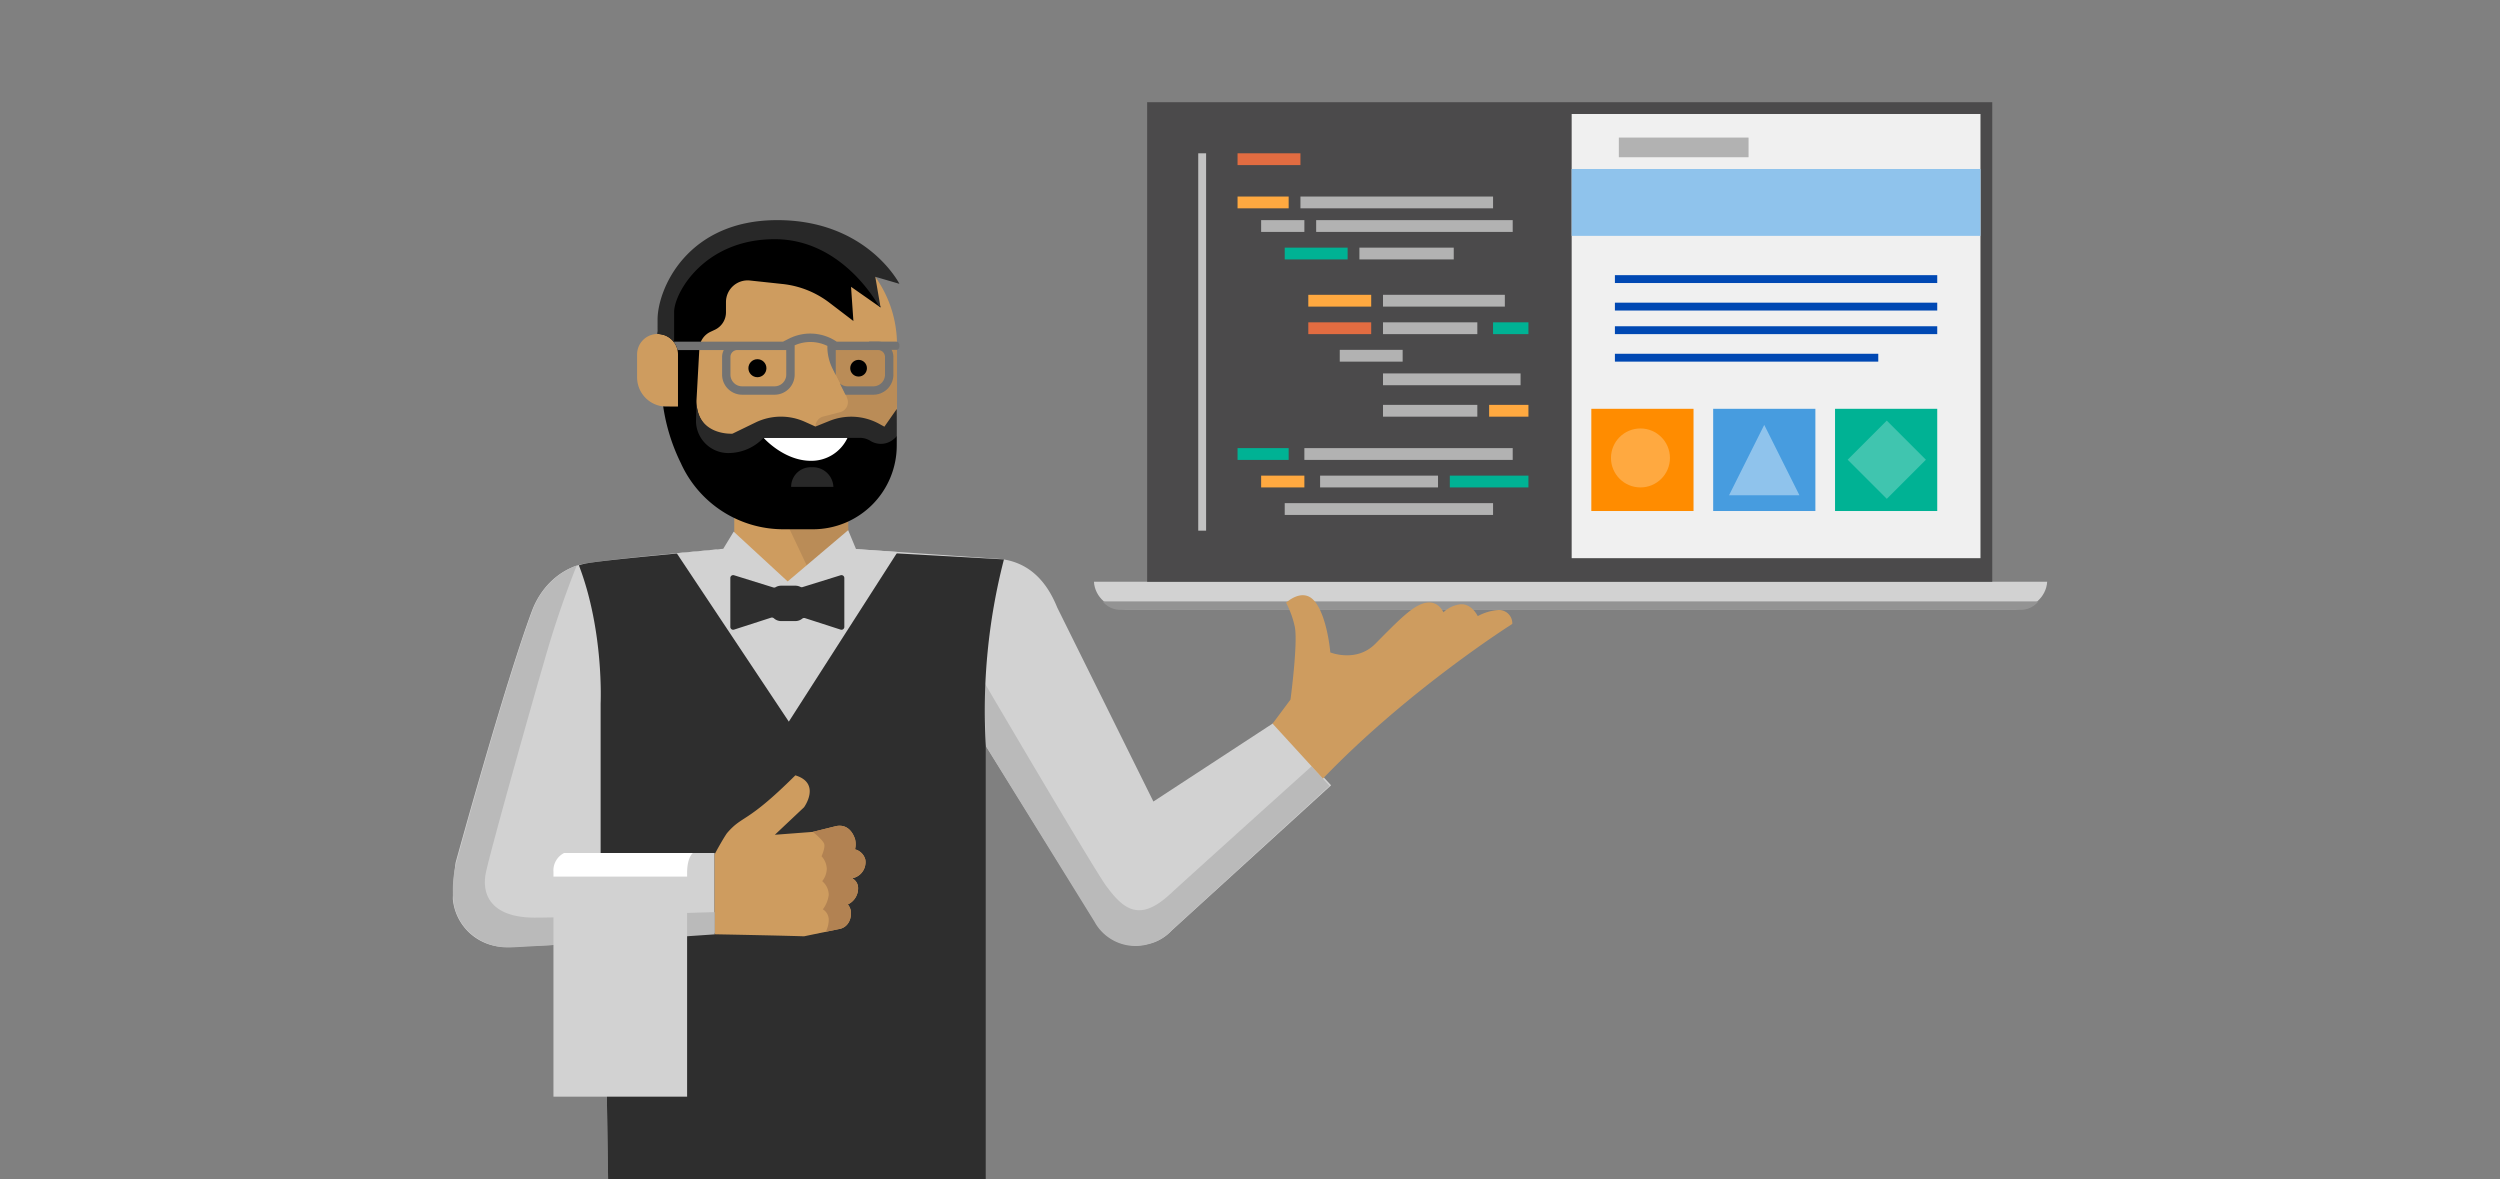 <svg xmlns="http://www.w3.org/2000/svg" xmlns:xlink="http://www.w3.org/1999/xlink" viewBox="0 0 636 300"><rect x="0" y="0" width="636" height="300" fill="#808080" stroke="none"/><defs><clipPath id="a"><rect x="399.833" y="29" width="104" height="113" fill="none"/></clipPath></defs><title>swimlane-butler-ide</title><path d="M278.3,148c.222,3.9,3.723,7,8.024,7H512.774c4.3,0,7.8-3.1,8.025-7Z" fill="#d2d2d2" fill-rule="evenodd"/><path d="M280.517,153a5.8,5.8,0,0,0,5.8,2H512.775a5.8,5.8,0,0,0,5.8-2Z" fill="#939393" fill-rule="evenodd"/><rect x="291.833" y="26" width="215" height="122" fill="#4b4a4b"/><rect x="314.833" y="39" width="16" height="3" fill="#e26c41"/><rect x="314.833" y="50" width="13" height="3" fill="#ffa940"/><rect x="320.833" y="56" width="11" height="3" fill="#b2b2b2"/><rect x="330.833" y="50" width="49" height="3" fill="#b2b2b2"/><rect x="334.833" y="56" width="50" height="3" fill="#b2b2b2"/><rect x="314.833" y="114" width="13" height="3" fill="#00b294"/><rect x="320.833" y="121" width="11" height="3" fill="#ffa940"/><rect x="331.833" y="114" width="53" height="3" fill="#b2b2b2"/><rect x="335.833" y="121" width="30" height="3" fill="#b2b2b2"/><rect x="326.833" y="63" width="16" height="3" fill="#00b294"/><rect x="345.833" y="63" width="24" height="3" fill="#b2b2b2"/><rect x="332.833" y="75" width="16" height="3" fill="#ffa940"/><rect x="351.833" y="75" width="31" height="3" fill="#b2b2b2"/><rect x="326.833" y="128" width="53" height="3" fill="#b2b2b2"/><rect x="332.833" y="82" width="16" height="3" fill="#e26c41"/><rect x="340.833" y="89" width="16" height="3" fill="#b2b2b2"/><rect x="351.833" y="82" width="24" height="3" fill="#b2b2b2"/><rect x="351.833" y="95" width="35" height="3" fill="#b2b2b2"/><rect x="351.833" y="103" width="24" height="3" fill="#b2b2b2"/><rect x="368.833" y="121" width="20" height="3" fill="#00b294"/><rect x="379.833" y="82" width="9" height="3" fill="#00b294"/><rect x="378.833" y="103" width="10" height="3" fill="#ffa940"/><rect x="399.833" y="29" width="104" height="113" fill="#f0f0f0"/><rect x="411.833" y="35" width="33" height="5" fill="#b2b2b2"/><rect x="410.833" y="70" width="82" height="2" fill="#0048b3"/><rect x="410.833" y="77" width="82" height="2" fill="#0048b3"/><rect x="410.833" y="83" width="82" height="2" fill="#0048b3"/><rect x="410.833" y="90" width="67" height="2" fill="#0048b3"/><rect x="466.833" y="104" width="26" height="26" fill="#00b294"/><rect x="472.963" y="109.917" width="14.072" height="14.072" transform="translate(57.89 373.665) rotate(-45)" fill="#40c5af"/><rect x="435.833" y="104" width="26" height="26" fill="#479cdf"/><polygon points="439.865 126 457.776 126 448.821 108.089 439.865 126" fill="#8fc3ec"/><g clip-path="url(#a)"><rect x="399.833" y="43" width="104" height="17" fill="#8fc3ec"/><rect x="404.833" y="104" width="26" height="26" fill="#ff8c00"/></g><line x1="305.833" y1="39" x2="305.833" y2="135" fill="none" stroke="#c2c2c2" stroke-miterlimit="10" stroke-width="2"/><circle cx="417.333" cy="116.5" r="7.5" fill="#ffa940"/><path d="M198.794,129.073c.018,0,.036.024.054.029-4.36-.318-8.445-2.188-12.049-4.257V149h26.988l1.237-23.585C215.833,124,198.794,129.073,198.794,129.073Z" fill="#ce9c5f"/><polygon points="215.799 126 196.776 126 208.155 150 215.799 150 215.799 126" fill="#ba8c57"/><path d="M324.022,183.9l-30.6,20.007-24.471-49.371c-2.875-7.139-7.532-11.53-14.481-12.34L216,139.557,201.458,154s-13.717-9.552-19.128-14.18c-12.329,1.035-30.15,2.854-33.872,3.618-5.72,1.171-10.763,5.632-13.139,11.975-6.807,18.157-19.421,64.056-19.421,64.056a76.542,76.542,0,0,0-.7,9.273,13.419,13.419,0,0,0,14.147,12.142c4.054-.225,19.823-.762,24.451-1.037L154.7,300h44.165l5.318-26.81L208.411,300H250.8V189.7l27.765,44.649a11.066,11.066,0,0,0,.711,1.144l.035.055h0a11.987,11.987,0,0,0,12.966,4.52,11.474,11.474,0,0,0,5.82-3.363l40.535-36.923Z" fill="#d2d2d2"/><path d="M279.155,235.638l.034.054h0a11.9,11.9,0,0,0,12.907,4.52,11.392,11.392,0,0,0,5.792-3.363l40.347-36.922-4.565-4.986c-13.938,12.55-31.537,28.417-36.07,32.585-7.792,7.168-11.843,3.74-16.207-2.181-3.076-4.175-31.089-51.888-31.089-51.888l.505,16.39,27.635,44.647a11.013,11.013,0,0,0,.708,1.145" fill="#bababa"/><path d="M381.09,155.2a12.961,12.961,0,0,0-5.153,1.543s-1.73-3.681-4.975-2.917a7.448,7.448,0,0,0-3.766,1.96s-1.776-4.59-7.051-1.373c-2.556,1.558-5.445,4.488-10.278,9.379-4.807,4.864-11.436,2.183-11.436,2.183s-.755-9.222-4.052-13.089c-3.009-3.53-7.194.443-7.194.443a24.538,24.538,0,0,1,2.208,6.1c.844,4.122-1.091,18.542-1.091,18.542l-4.558,6.12,12.806,13.988c21.873-22.757,48.179-39.35,48.179-39.35a3.39,3.39,0,0,0-3.639-3.531" fill="#ce9c5f"/><path d="M217.583,140.188l-16.645,15.618s-13.7-11.212-17.856-15.984c-12.612,1.129-30.557,2.812-34.172,3.557a13.3,13.3,0,0,0-1.639.434c6.4,16.677,5.528,35.1,5.528,35.1V217h29v20.329l-32.135,2.313-.617.227c1.987-.083,3.676-.162,4.752-.225L154.7,300h96.1V189.845a153.834,153.834,0,0,1,4.6-47.532" fill="#2e2e2e"/><polygon points="186.646 135.247 200.38 147.916 215.771 134.875 217.771 139.688 228.333 140.438 200.674 183.585 172.156 140.735 183.997 139.61 186.646 135.247" fill="#d2d2d2"/><path d="M220.127,218.646a3.674,3.674,0,0,0-2.608-2.568,5.557,5.557,0,0,0,0-2.618c-.736-2.206-2.306-3.792-4.816-3.3l-5.92,1.471-9.663.736,7.424-6.994s4.439-6.094-2.208-8.127c-12.609,12.54-13.346,9.96-17.425,14.747-.777,1.12-2.445,4.036-3.112,5.358v20.329c18.578.357,22.745.515,22.745.515l8.9-1.845c2.239-.361,3.342-2.58,2.973-4.787a3.644,3.644,0,0,0-.734-1.471,4.53,4.53,0,0,0,2.606-4.45,2.8,2.8,0,0,0-1.5-2.206,4.158,4.158,0,0,0,3.344-4.787" fill="#ce9c5f"/><path d="M213.845,146.348l-9.681,3.01a.752.752,0,0,1-.559-.06,2.809,2.809,0,0,0-1.258-.3h-3.62a2.759,2.759,0,0,0-1.383.371.747.747,0,0,1-.6.084l-10.011-3.112a.721.721,0,0,0-.936.689V159.49a.722.722,0,0,0,.943.687l9.374-3.027a.771.771,0,0,1,.749.133,2.767,2.767,0,0,0,1.862.717h3.62a2.773,2.773,0,0,0,1.764-.63.762.762,0,0,1,.713-.11l9.031,2.917a.722.722,0,0,0,.944-.687V147.034a.73.73,0,0,0-.954-.686" fill="#2e2e2e"/><path d="M181.8,237.705s-43.894,3.013-51.945,3.325c-7.09.274-13.784-4.725-14.521-12.092a27.048,27.048,0,0,1,.75-9.5S128.621,173.657,135.4,155.5a19.2,19.2,0,0,1,11.331-11.654s-.17.413-.47,1.173c-1.116,2.829-4.04,10.467-6.741,19.556-3.429,11.531-14.649,51.42-15.895,57.341s1.558,11.53,12.466,11.53c8.387,0,34.273-1.136,45.712-1.391Z" fill="#bababa"/><path d="M140.8,279h34V222.255c0-4.225,1.488-5.255,1.488-5.255H143.509a5.141,5.141,0,0,0-2.71,4.946Z" fill="#d2d2d2"/><path d="M174.8,223v-.9c0-4.1,1.487-5.1,1.487-5.1H143.509a4.987,4.987,0,0,0-2.71,4.8V223Z" fill="#fff"/><path d="M209.667,214.667c.333,1-.667,3.166-.667,3.166A4.956,4.956,0,0,1,210.333,221a5.277,5.277,0,0,1-1.166,3.167,4.634,4.634,0,0,1,1.666,3.5,7.672,7.672,0,0,1-1.5,3.666,3.1,3.1,0,0,1,1.5,2.667,7.036,7.036,0,0,1-.757,3.045l3.365-.7c2.239-.361,3.343-2.58,2.973-4.787a3.644,3.644,0,0,0-.734-1.471,4.53,4.53,0,0,0,2.606-4.45,2.8,2.8,0,0,0-1.5-2.206,4.158,4.158,0,0,0,3.343-4.787,3.674,3.674,0,0,0-2.608-2.568,5.557,5.557,0,0,0,0-2.618c-.735-2.206-2.306-3.792-4.816-3.3l-5.92,1.471S209.333,213.667,209.667,214.667Z" fill="#b28252"/><path d="M198.435,57.94h0a29.766,29.766,0,0,0-29.657,27.27,5.143,5.143,0,0,0-1.5-.244,5.2,5.2,0,0,0-5.2,5.2V96a7.431,7.431,0,0,0,7.431,7.431h.84c.687,15.751,12.14,28.386,28.078,28.386h0a29.77,29.77,0,0,0,29.77-29.77V87.709A29.769,29.769,0,0,0,198.435,57.94Z" fill="#ce9c5f"/><path d="M198.435,131.812a29.77,29.77,0,0,0,29.77-29.77V88.1c0-.251-2.609-.139-4.144-.139H211.852s-1.556,2.683.536,6.955l3.052,6.231a2.632,2.632,0,0,1-1.7,3.706l-4.308,1.114a2.633,2.633,0,0,0-1.973,2.549l1.137,9.5a11.983,11.983,0,0,1-7.142,12.425l-3.17,1.371C198.332,131.808,198.383,131.812,198.435,131.812Z" fill="#ba8c57"/><rect x="168.665" y="57.94" width="59.54" height="73.872" rx="23.433" ry="23.433" fill="none"/><circle cx="192.686" cy="93.671" r="2.292"/><circle cx="218.423" cy="93.671" r="2.126"/><path d="M223.642,108.932a14.855,14.855,0,0,0-12.623-.912l-3.564,1.368-2.7-1.238a14.826,14.826,0,0,0-12.562.065l-5.854,3s-9.155-.277-9.155-9.288l.738-13.338a4.91,4.91,0,0,1,2.819-4.173l1.121-.526a4.907,4.907,0,0,0,2.826-4.444v-2.6a5.516,5.516,0,0,1,6.1-5.485l8.3.889a23.779,23.779,0,0,1,11.894,4.741l6.122,4.672-.6-8.7,7.505,5.253-2.909-9.287L225.7,70.1S220.576,57.94,197.731,57.94s-29.066,15.47-29.066,23.424c0,1.045-1.382,2.264-1.368,3.6a5.2,5.2,0,0,1,5.182,5.2v13.264h-2.962a7.554,7.554,0,0,1-.8-.045,48.322,48.322,0,0,0,4.569,14.591v.02a28.593,28.593,0,0,0,25.98,16.651h7.554a21.313,21.313,0,0,0,21.313-21.313l.009-2.313-2.411-1.368Z"/><path d="M194.251,111.38h21.358a10.144,10.144,0,0,1-9.305,5.853C199.4,117.233,194.251,111.38,194.251,111.38Z" fill="#fff"/><polygon points="215.44 101.147 209.867 89.882 208.814 99.349 215.44 101.147" fill="#ce9c5f"/><path d="M223.391,86.92H212.857a12.013,12.013,0,0,0-12.168-.758l-1.5.758H171.336l.111.142a4.823,4.823,0,0,1,.918,1.992h11.766A3.833,3.833,0,0,0,183.7,90.8v4.506a5.107,5.107,0,0,0,5.107,5.108h8.246a5.108,5.108,0,0,0,5.108-5.108V87.851a9.867,9.867,0,0,1,8.321.151v.2a12.5,12.5,0,0,0,1.3,5.546l.852,1.719c0-.055-.017-.107-.017-.164V89.054h10.779a1.748,1.748,0,0,1,1.748,1.748v4.506a2.974,2.974,0,0,1-2.974,2.974h-6.579a2.947,2.947,0,0,1-1.925-.726l1.39,2.806.088.054h7.026a5.108,5.108,0,0,0,5.108-5.108V90.8A3.882,3.882,0,0,0,223.391,86.92Zm-23.368,8.388a2.977,2.977,0,0,1-2.974,2.974H188.8a2.977,2.977,0,0,1-2.974-2.974V90.8a1.749,1.749,0,0,1,1.747-1.748h12.446Z" fill="#737373"/><path d="M221.1,86.909h6.883a.828.828,0,0,1,.828.828v.448a.828.828,0,0,1-.828.828H221.1a0,0,0,0,1,0,0v-2.1A0,0,0,0,1,221.1,86.909Z" fill="#737373"/><path d="M197.731,56c-22.845,0-30.448,17.41-30.448,25.364,0,1.045,0,2.264.014,3.6a5.185,5.185,0,0,1,4.2,2.167V79.376c0-4.772,7.579-18.526,25.588-18.526,15.648,0,24.52,13.562,26.577,17.118l.35.244-1.344-7.8,6.146,1.793S220.576,56,197.731,56Z" fill="#282828"/><path d="M223.642,107.813a14.827,14.827,0,0,0-12.623-.732l-3.564,1.435-2.7-1.214a14.826,14.826,0,0,0-12.561.184l-5.855,2.843s-8.769.575-9.137-7.855l-.138,4.3a8.22,8.22,0,0,0,8.215,8.482h0a12.323,12.323,0,0,0,8.9-3.8l.067-.071h24.5a5.044,5.044,0,0,1,2.673.766h0a5.051,5.051,0,0,0,6.027-.51l.7-.619-.009-6.972-3.147,4.5Z" fill="#282828"/><path d="M201.264,123.853h10.751a5.213,5.213,0,0,0-5.473-4.984A4.978,4.978,0,0,0,201.264,123.853Z" fill="#282828"/></svg>